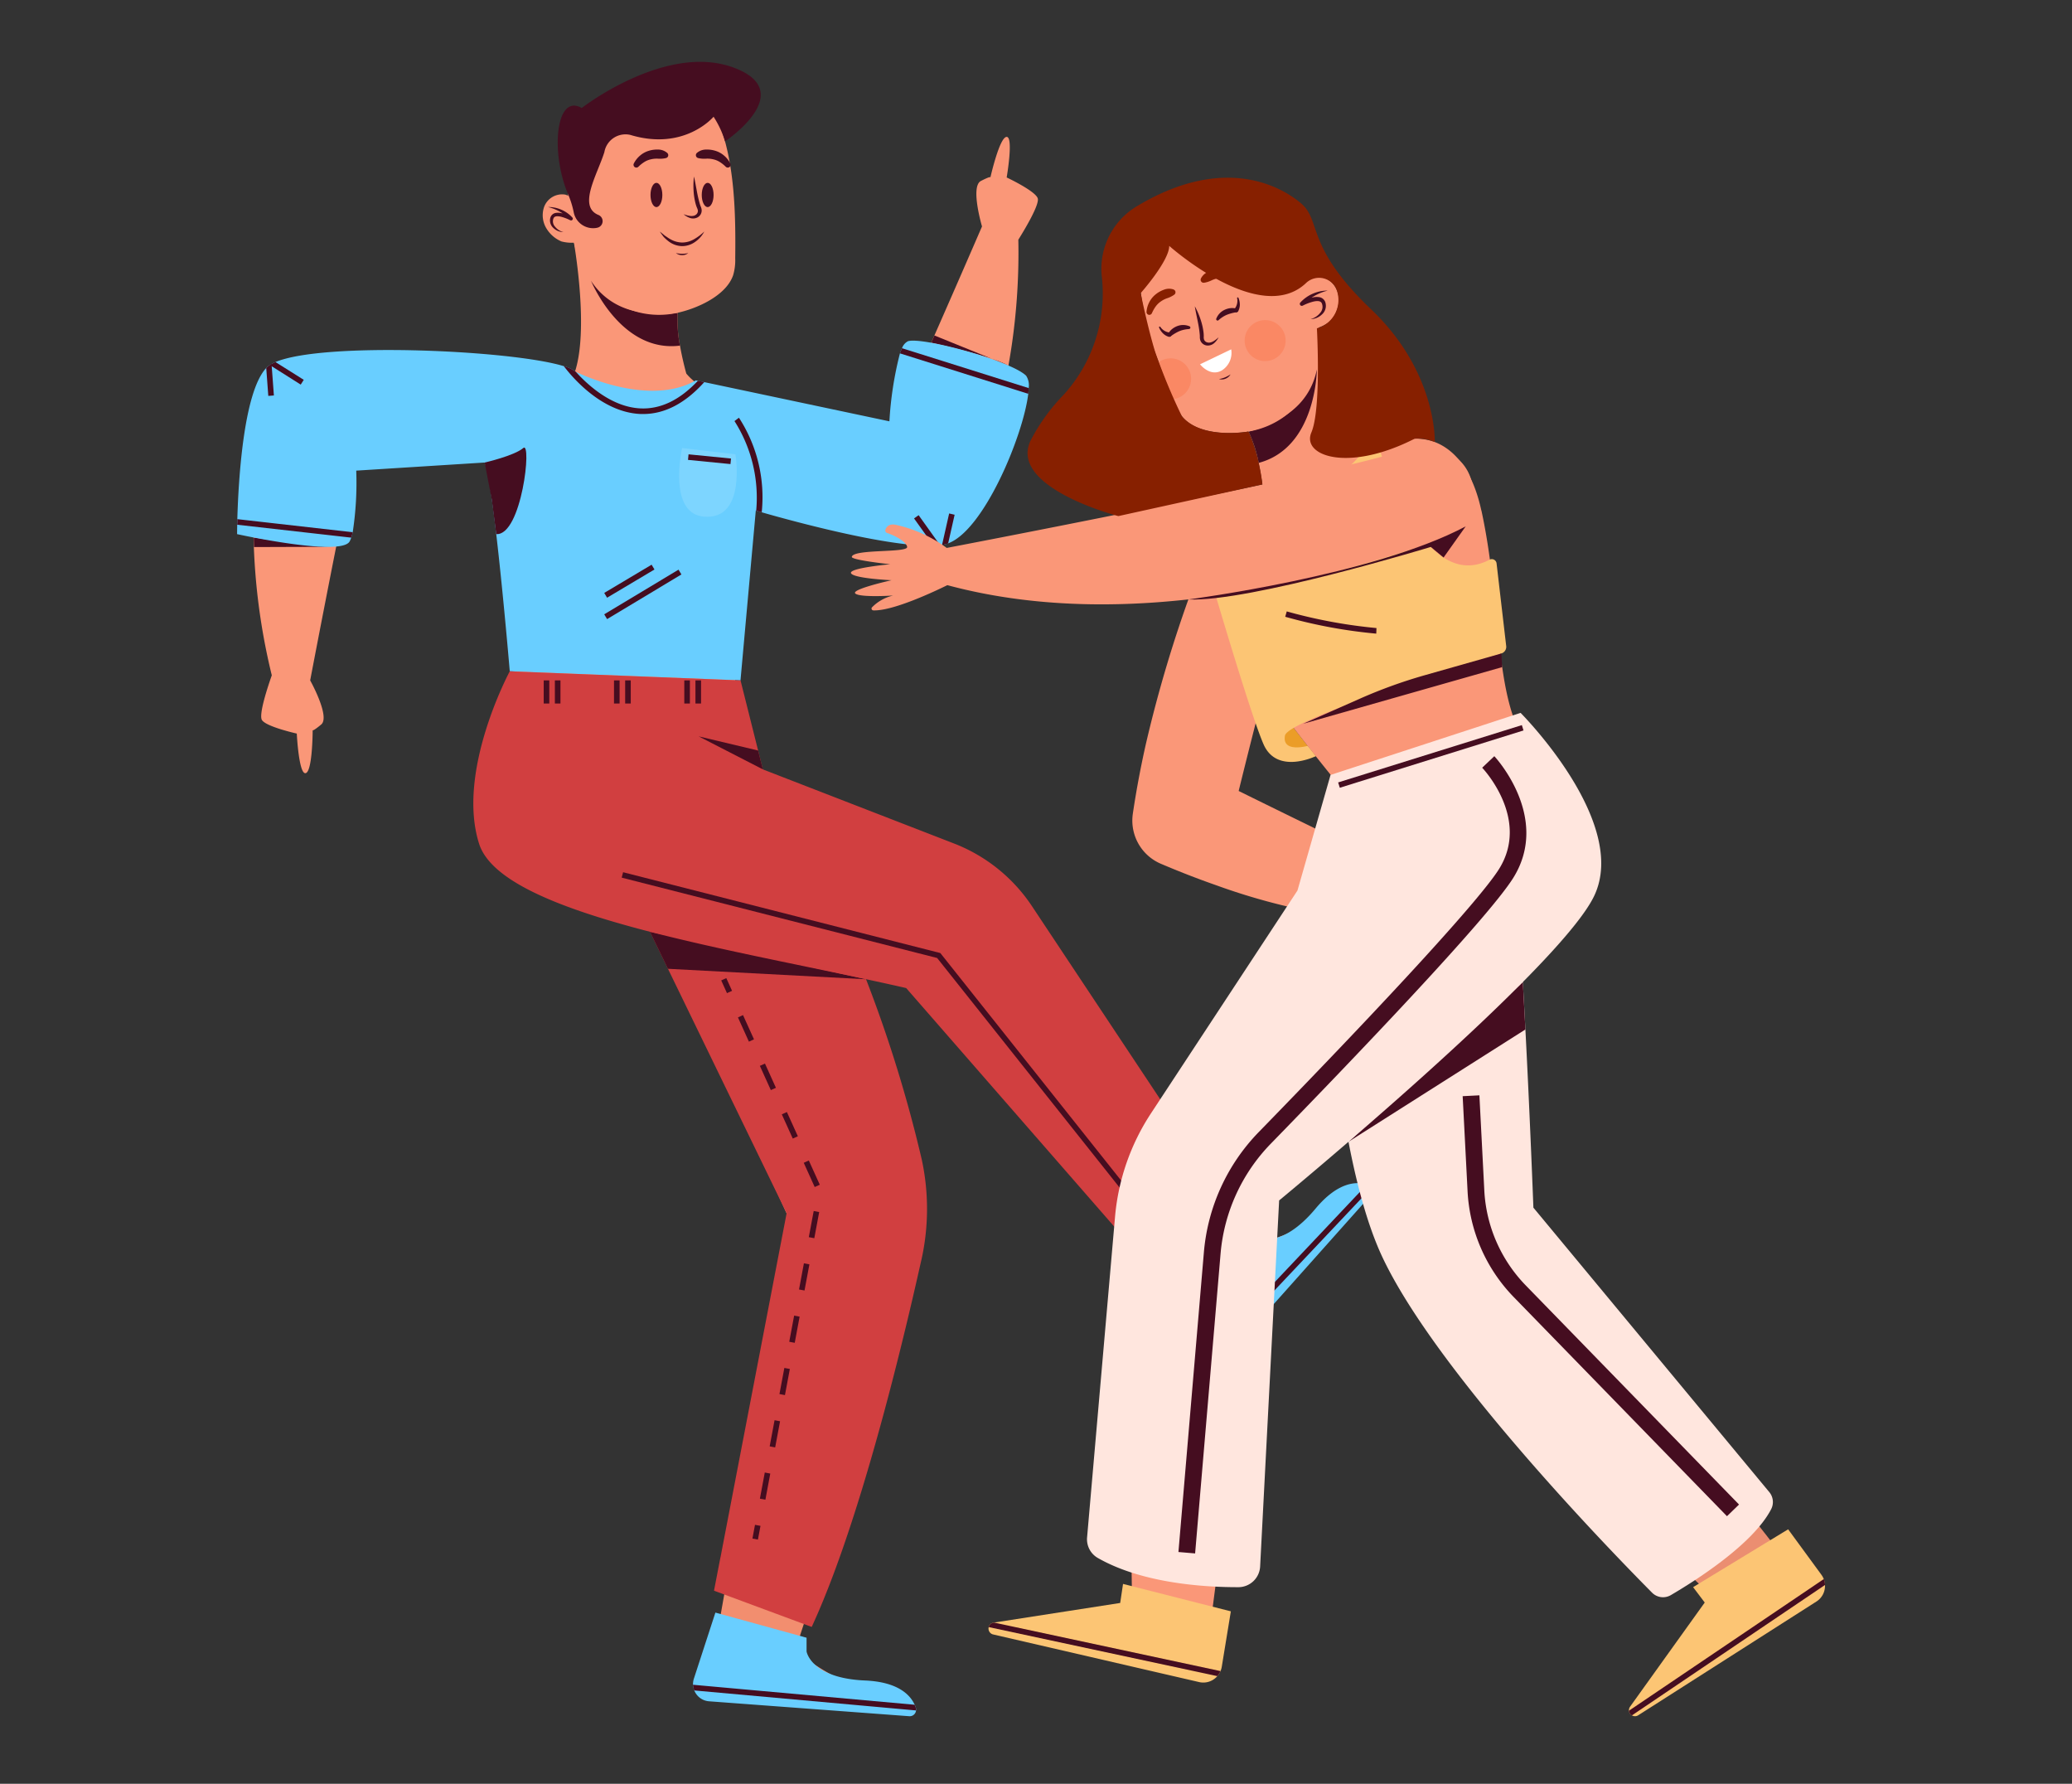<svg xmlns="http://www.w3.org/2000/svg" xmlns:xlink="http://www.w3.org/1999/xlink" width="201" height="173" viewBox="0 0 201 173">
  <rect x="0" y="0" width="201" height="173" fill="#333333" stroke="none"/>
  <defs>
    <clipPath id="clip-path">
      <rect id="Rectángulo_44653" data-name="Rectángulo 44653" width="154.04" height="160.448" fill="none"/>
    </clipPath>
  </defs>
  <g id="Grupo_172702" data-name="Grupo 172702" transform="translate(-775 -452.394)">
    <rect id="Rectángulo_42860" data-name="Rectángulo 42860" width="201" height="173" transform="translate(775 452.394)" fill="none"/>
    <g id="Grupo_173541" data-name="Grupo 173541" transform="translate(798 458.393)">
      <g id="Grupo_173541-2" data-name="Grupo 173541" clip-path="url(#clip-path)">
        <path id="Trazado_177412" data-name="Trazado 177412" d="M107.8,18.9c-.267-.729-3.012-2.016-3.012-2.016s.68-3.935,0-3.935-1.544,3.784-1.576,3.922c0-.033-.061-.089-.926.353-1.044.534.109,4.41.109,4.41s-4.155,9.619-8.639,19.637c-6.9-1.426-13.345-2.837-16.687-3.77a16.116,16.116,0,0,0-3.952-.653,4.2,4.2,0,0,0-3.4,6.821,9.523,9.523,0,0,0,4.714,2.876,126.615,126.615,0,0,0,15.16,3.9c2.148.4,4.421.745,6.782,1a4.555,4.555,0,0,0,4.733-2.925c.66-1.726,1.288-3.528,1.862-5.392a61.954,61.954,0,0,0,2.951-20.207c.583-.932,2.095-3.437,1.878-4.026" transform="translate(-30.133 -5.672)" fill="#fa9778"/>
        <path id="Trazado_177413" data-name="Trazado 177413" d="M119.84,47.934s5.537,1.177,7.487,2.208l-7.176-2.911Z" transform="translate(-52.503 -20.693)" fill="#450d20"/>
        <path id="Trazado_177414" data-name="Trazado 177414" d="M35.416,53.97a9.524,9.524,0,0,0-5.228-1.777,126.575,126.575,0,0,0-15.646-.5c-2.183.081-4.477.238-6.837.5a4.554,4.554,0,0,0-3.98,3.887c-.267,1.828-.488,3.724-.639,5.669A61.949,61.949,0,0,0,4.616,82.115c-.366,1.037-1.294,3.811-.954,4.339.42.653,3.379,1.31,3.379,1.31s.195,3.988.859,3.84.68-4.03.682-4.171c0,.033.079.074.827-.547.9-.75-1.069-4.28-1.069-4.28s1.955-10.293,4.144-21.049c7.043-.114,13.643-.145,17.108.036a16.093,16.093,0,0,0,4-.226,4.2,4.2,0,0,0,1.826-7.4" transform="translate(-1.25 -22.618)" fill="#fa9778"/>
        <path id="Trazado_177415" data-name="Trazado 177415" d="M2.874,82.1s5.474.855,7.414.9L2.9,83.026Z" transform="translate(-1.259 -35.969)" fill="#450d20"/>
        <path id="Trazado_177416" data-name="Trazado 177416" d="M67.481,46.894c-2.231-1.341-3.766-1.833-4.856-3.154-.12-.435-.4-1.5-.613-2.709a12.693,12.693,0,0,1-.225-3.187v0a2.761,2.761,0,0,1,.315-1.147L51.686,30.838c.008.035.012.066.02.1.165.967,1.42,8.555.133,12.58a7.59,7.59,0,0,1-2.941.658,5.346,5.346,0,0,0-3.486,1.385c-1.31,1.232-2.436,3.542-1.7,7.857,1.478,8.63,2.816,16.461,2.249,21.72H67.305s.224-8.51.874-14.8c.593-5.739,2.7-11.4-.7-13.441" transform="translate(-19.049 -13.511)" fill="#fa9778"/>
        <path id="Trazado_177417" data-name="Trazado 177417" d="M69.729,44.068c-5.662.715-8.531-6.047-8.635-6.3a6.676,6.676,0,0,0,4.042,2.9,11.091,11.091,0,0,0,4.333.221c.012,0,.024,0,.035-.007a12.69,12.69,0,0,0,.225,3.186" transform="translate(-26.766 -16.547)" fill="#450d20"/>
        <path id="Trazado_177418" data-name="Trazado 177418" d="M76.792,52.728c-.006.174-.022.357-.044.552-.476,4.024-4.289,13.226-7.772,14.5a2.464,2.464,0,0,1-.374.108c-.07.016-.141.027-.217.038-.059.011-.124.016-.189.027q-.3.033-.633.049c-4.5.168-14.217-2.529-16.67-3.233l-.537-.157a.175.175,0,0,1-.038-.011L48.834,81.07l-22.383-.883s-1.527-18.133-2.437-20.245l-12.456.786a31.644,31.644,0,0,1-.342,5.973v.006a4.962,4.962,0,0,1-.147.525,2.334,2.334,0,0,1-.146.352C10.111,69.122,0,66.886,0,66.886s0-.336.012-.91c.005-.163.01-.347.01-.542.1-3.493.559-12.267,2.806-14.661l.065-.065a1.662,1.662,0,0,1,.276-.222,1.836,1.836,0,0,1,.174-.1,4.171,4.171,0,0,1,.379-.189c4.7-1.993,23.018-1.143,27.974.4a3.171,3.171,0,0,1,1.094.509s.021.011.06.027a.016.016,0,0,0,.005.011c.7.336,7.214,3.38,11.649.829l.2.043.623.13,17.953,3.8A33.953,33.953,0,0,1,64.3,49.36a5.063,5.063,0,0,1,.2-.5,1.207,1.207,0,0,1,.579-.682c1.355-.45,10.02,1.906,11.465,3.347a1.691,1.691,0,0,1,.244,1.2" transform="translate(0 -21.083)" fill="#69ceff"/>
        <path id="Trazado_177419" data-name="Trazado 177419" d="M76.6,66.656l5.174.609s1.1,6.436-3.09,6.041c-3.506-.33-2.083-6.65-2.083-6.65" transform="translate(-33.433 -29.203)" fill="#7dd5ff"/>
        <rect id="Rectángulo_44642" data-name="Rectángulo 44642" width="0.541" height="4.14" transform="translate(43.741 38.603) rotate(-84.368)" fill="#450d20"/>
        <path id="Trazado_177420" data-name="Trazado 177420" d="M70.038,54.06c-1.847,2.058-3.84,3.1-5.931,3.1-.108,0-.216,0-.325-.005-3.829-.2-6.721-3.764-7.376-4.642a3.187,3.187,0,0,1,1.094.509s.022.011.06.028a.017.017,0,0,0,.006.011c1.181,1.31,3.488,3.412,6.244,3.553,1.966.1,3.84-.8,5.606-2.681Z" transform="translate(-24.712 -23.006)" fill="#450d20"/>
        <rect id="Rectángulo_44643" data-name="Rectángulo 44643" width="5.35" height="0.541" transform="translate(35.615 51.505) rotate(-30.77)" fill="#450d20"/>
        <rect id="Rectángulo_44644" data-name="Rectángulo 44644" width="8.411" height="0.542" transform="matrix(0.857, -0.515, 0.515, 0.857, 35.614, 53.581)" fill="#450d20"/>
        <path id="Trazado_177421" data-name="Trazado 177421" d="M11.225,80.2V80.2a5.25,5.25,0,0,1-.146.525L.019,79.473c.006-.162.011-.346.011-.541Z" transform="translate(-0.008 -34.581)" fill="#450d20"/>
        <path id="Trazado_177422" data-name="Trazado 177422" d="M126.931,53.3c-.006.174-.022.357-.044.552l-12.446-3.921a5.065,5.065,0,0,1,.2-.5Z" transform="translate(-50.138 -21.659)" fill="#450d20"/>
        <path id="Trazado_177423" data-name="Trazado 177423" d="M42.741,68.031s2.885-.663,3.743-1.408-.139,8.506-2.62,8.349l-.435-3.354Z" transform="translate(-18.725 -29.17)" fill="#450d20"/>
        <path id="Trazado_177424" data-name="Trazado 177424" d="M88.515,70.6l-.536-.157a13.825,13.825,0,0,0-2.107-8.692l.433-.325a14.157,14.157,0,0,1,2.21,9.174" transform="translate(-37.622 -26.912)" fill="#450d20"/>
        <path id="Trazado_177425" data-name="Trazado 177425" d="M119.4,81.155q-.3.033-.634.049l-1.89-2.643.444-.314Z" transform="translate(-51.207 -34.281)" fill="#450d20"/>
        <path id="Trazado_177426" data-name="Trazado 177426" d="M122.928,78.073l-.628,2.779a2.481,2.481,0,0,1-.374.108c-.071.016-.141.028-.217.038l.688-3.049Z" transform="translate(-53.322 -34.15)" fill="#450d20"/>
        <path id="Trazado_177427" data-name="Trazado 177427" d="M5.774,55.2l-.542.043-.2-2.708L5.1,52.47a1.691,1.691,0,0,1,.276-.222,1.755,1.755,0,0,1,.173-.1l.016.222Z" transform="translate(-2.205 -22.845)" fill="#450d20"/>
        <path id="Trazado_177428" data-name="Trazado 177428" d="M8.937,53.536,8.645,54,5.828,52.22,5.639,52.1a1.652,1.652,0,0,1,.173-.1,4.112,4.112,0,0,1,.379-.19Z" transform="translate(-2.471 -22.698)" fill="#450d20"/>
        <path id="Trazado_177429" data-name="Trazado 177429" d="M69.861,7.892c-1.36-3.5-7.773-4.858-12.242-.972C55.543,8.727,55.106,12,55.23,14.989a1.617,1.617,0,0,0-.269-.11,1.861,1.861,0,0,0-2.1,1.314,2.464,2.464,0,0,0,.319,2.051,3.1,3.1,0,0,0,1.409,1.177,3.969,3.969,0,0,0,1.213.12,9.029,9.029,0,0,0,2.977,5.068,8.165,8.165,0,0,0,6.942,1.757c1.935-.4,4.8-1.642,5.51-3.651a5.085,5.085,0,0,0,.208-1.642c.052-4.233-.027-9.182-1.582-13.181" transform="translate(-23.117 -2.002)" fill="#fa9778"/>
        <path id="Trazado_177430" data-name="Trazado 177430" d="M80.22,22.059c0,.649.257,1.175.574,1.175s.574-.526.574-1.175-.257-1.175-.574-1.175-.574.526-.574,1.175" transform="translate(-35.145 -9.15)" fill="#450d20"/>
        <path id="Trazado_177431" data-name="Trazado 177431" d="M72.523,22.059c0,.649-.257,1.175-.574,1.175s-.574-.526-.574-1.175.257-1.175.574-1.175.574.526.574,1.175" transform="translate(-31.271 -9.15)" fill="#450d20"/>
        <path id="Trazado_177432" data-name="Trazado 177432" d="M77.294,29.3a2.8,2.8,0,0,1-.865.983,2.188,2.188,0,0,1-1.284.426,2.222,2.222,0,0,1-1.278-.441,4.216,4.216,0,0,1-.5-.441c-.135-.174-.267-.348-.385-.528.177.13.339.268.5.4.18.11.342.244.525.337a2.367,2.367,0,0,0,1.134.323,2.315,2.315,0,0,0,1.14-.307,4.955,4.955,0,0,0,1.009-.753" transform="translate(-31.976 -12.837)" fill="#450d20"/>
        <path id="Trazado_177433" data-name="Trazado 177433" d="M76.952,33.007a.943.943,0,0,1-.6.2.986.986,0,0,1-.6-.2,3.144,3.144,0,0,0,.6.068,2.608,2.608,0,0,0,.6-.068" transform="translate(-33.184 -14.461)" fill="#450d20"/>
        <path id="Trazado_177434" data-name="Trazado 177434" d="M71.714,15.466a1.36,1.36,0,0,0-.889-.329,2.748,2.748,0,0,0-.947.134,2.328,2.328,0,0,0-.834.478,2.425,2.425,0,0,0-.569.73.275.275,0,0,0,.426.336l.024-.022a3.368,3.368,0,0,1,.566-.45,1.983,1.983,0,0,1,.626-.257,2.447,2.447,0,0,1,.678-.066,2.585,2.585,0,0,0,.725-.042l.072-.017a.287.287,0,0,0,.122-.494" transform="translate(-29.985 -6.631)" fill="#450d20"/>
        <path id="Trazado_177435" data-name="Trazado 177435" d="M79.3,15.466a1.36,1.36,0,0,1,.889-.329,2.747,2.747,0,0,1,.947.134,2.328,2.328,0,0,1,.834.478,2.425,2.425,0,0,1,.569.73.275.275,0,0,1-.426.336l-.024-.022a3.368,3.368,0,0,0-.566-.45,1.983,1.983,0,0,0-.626-.257,2.447,2.447,0,0,0-.678-.066,2.587,2.587,0,0,1-.725-.042l-.072-.017a.288.288,0,0,1-.122-.494" transform="translate(-34.698 -6.631)" fill="#450d20"/>
        <path id="Trazado_177436" data-name="Trazado 177436" d="M78.093,19.781c.1.443.175.882.258,1.318a13.037,13.037,0,0,0,.289,1.279,3.182,3.182,0,0,0,.1.3,1.082,1.082,0,0,1,.1.379.764.764,0,0,1-.412.7.928.928,0,0,1-.749.04,1.818,1.818,0,0,1-.593-.355c.412.155.893.276,1.183.057a.453.453,0,0,0,.2-.419.84.84,0,0,0-.086-.261q-.067-.164-.116-.332a6.263,6.263,0,0,1-.215-1.352,7.133,7.133,0,0,1,.042-1.354" transform="translate(-33.771 -8.666)" fill="#450d20"/>
        <path id="Trazado_177437" data-name="Trazado 177437" d="M53.706,25.066a4.31,4.31,0,0,1,1.163.465,3.359,3.359,0,0,1,.929.774l.21-.259a3.856,3.856,0,0,0-.994-.388,1.482,1.482,0,0,0-.574-.026.65.65,0,0,0-.5.4.975.975,0,0,0,.28,1.068,1.417,1.417,0,0,0,.963.393,1.525,1.525,0,0,1-.812-.529.765.765,0,0,1-.147-.809c.092-.233.4-.226.711-.157a4.356,4.356,0,0,1,.907.343l.009,0a.168.168,0,0,0,.2-.264,3.069,3.069,0,0,0-1.082-.764,3.148,3.148,0,0,0-1.268-.253" transform="translate(-23.529 -10.981)" fill="#450d20"/>
        <path id="Trazado_177438" data-name="Trazado 177438" d="M59.094,16.108l.117-.024a.65.65,0,0,0,.1-1.233l-.017-.007c-2.012-.834-.092-3.92.588-6.092a2.081,2.081,0,0,1,2.507-1.67c5.278,1.6,8.086-1.76,8.086-1.76a9.408,9.408,0,0,1,1.115,2.389s7.274-4.852.73-7.19S57.684,4.476,57.684,4.476c-2.5-1.452-3.055,4.251-1.327,8.357a8.726,8.726,0,0,1,.539,1.694,1.92,1.92,0,0,0,2.2,1.581" transform="translate(-24.253 0)" fill="#450d20"/>
        <path id="Trazado_177439" data-name="Trazado 177439" d="M91.918,173.161a23.555,23.555,0,0,0-.044-14.074c-2.328-7.346-4.67-14.451-6.71-20.105a93.78,93.78,0,0,0-4.08-10.042c-1.207-2.326-2.36-4.475-3.457-6.423q-8.316.654-16.664.867l19.4,42.74L73.407,205.47c-.762,1.711-1.992,4.629-1.942,5.494a1.362,1.362,0,0,0,1.245,1.279l18.01,1.564a.682.682,0,0,0,.557-.2.978.978,0,0,0,.2-1.268.7.7,0,0,0-.641-.319c-4.58.193-9.889-4.2-9.889-4.2l-.12-.047c.289-.869,3.689-11.094,7.688-23.7.888-2.806,2.248-7.187,3.4-10.917" transform="translate(-26.708 -53.676)" fill="#f28e6f"/>
        <path id="Trazado_177440" data-name="Trazado 177440" d="M93.815,260.945c-.065.168-.13.336-.2.5l-10.22-3.51.108-.536Z" transform="translate(-36.536 -112.772)" fill="#450d20"/>
        <path id="Trazado_177441" data-name="Trazado 177441" d="M100.346,277.158a.616.616,0,0,1-.666.558l-19.41-1.446a1.674,1.674,0,0,1-1.435-1.051,1.7,1.7,0,0,1-.125-.552,1.8,1.8,0,0,1,.087-.6l2.085-6.4,8.844,2.437v1.332s.406,2.594,5.687,2.817c3.174.14,4.36,1.381,4.8,2.35a2.178,2.178,0,0,1,.108.271.562.562,0,0,1,.027.282" transform="translate(-34.483 -117.269)" fill="#69ceff"/>
        <path id="Trazado_177442" data-name="Trazado 177442" d="M100.347,282.613l-21.512-1.939a1.7,1.7,0,0,1-.125-.552l21.5,1.939a2.174,2.174,0,0,1,.108.271.562.562,0,0,1,.027.281" transform="translate(-34.484 -122.725)" fill="#450d20"/>
        <path id="Trazado_177443" data-name="Trazado 177443" d="M91.776,169.756c-1.646,7.387-5.107,21.832-9.088,31.921-.065.168-.13.336-.2.5-.438,1.1-.888,2.14-1.337,3.115l-9.478-3.515.6-3.108.108-.537,6.336-32.961L58,122.5l18.414-.374a130.41,130.41,0,0,1,15.414,37.841,22.715,22.715,0,0,1-.049,9.792" transform="translate(-25.409 -53.504)" fill="#d13f40"/>
        <path id="Trazado_177444" data-name="Trazado 177444" d="M71.281,150.154l20.981,4.605-19.238-1.016Z" transform="translate(-31.229 -65.784)" fill="#450d20"/>
        <rect id="Rectángulo_44645" data-name="Rectángulo 44645" width="0.541" height="1.354" transform="translate(46.964 89.086) rotate(-24.332)" fill="#450d20"/>
        <path id="Trazado_177445" data-name="Trazado 177445" d="M89.132,211.532l-.533-.1.474-2.536.533.1Zm.948-5.072-.533-.1.475-2.536.533.1Zm.949-5.072-.533-.1.475-2.536.533.1Zm.949-5.072-.533-.1.475-2.536.532.1Zm.949-5.073-.533-.1.474-2.536.533.1Zm.949-5.072-.533-.1.474-2.536.533.1Zm.039-4.963-1.064-2.35.493-.223,1.064,2.35Zm-2.127-4.7-1.064-2.35.493-.223,1.064,2.35Zm-2.128-4.7-1.064-2.35.494-.223,1.064,2.35Zm-2.127-4.7-1.064-2.35.493-.223,1.064,2.35Z" transform="translate(-37.883 -72.083)" fill="#450d20"/>
        <rect id="Rectángulo_44646" data-name="Rectángulo 44646" width="1.354" height="0.542" transform="matrix(0.184, -0.983, 0.983, 0.184, 49.992, 143.217)" fill="#450d20"/>
        <path id="Trazado_177446" data-name="Trazado 177446" d="M127.569,160.048a.979.979,0,0,0-.868-.947.7.7,0,0,0-.647.3c-2.694,3.71-9.43,5.145-9.43,5.145l-.111.065,0,0c-.536-.818-6.429-9.814-13.794-20.743-2.28-3.368-6.358-9.316-8.736-12.781a10.656,10.656,0,0,0-4.961-3.911c-7.106-2.73-14.233-5.388-20.293-7.506q-1.788-.625-3.439-1.181a95.277,95.277,0,0,0-10.4-3.039c-4.333-.839-8.178-1.489-11.428-1.874a47.167,47.167,0,0,0-1.609,5.833c-.736,3.5,5.055,10.329,5.055,10.329l36.675,9.369L110.093,169l0,0c.868,1.661,2.39,4.434,3.1,4.931a1.363,1.363,0,0,0,1.776-.181l12.411-13.144a.684.684,0,0,0,.188-.562" transform="translate(-18.305 -49.76)" fill="#fa9778"/>
        <path id="Trazado_177447" data-name="Trazado 177447" d="M180.59,194.711l-12.955,14.531a1.7,1.7,0,0,1-1.831.466,1.722,1.722,0,0,1-.482-.276,1.615,1.615,0,0,1-.33-.357l-3.812-5.546,7.311-5.546,1.061.813s2.307,1.256,5.692-2.8c2.166-2.589,3.958-2.638,4.972-2.328a.569.569,0,0,1,.092.027.643.643,0,0,1,.352.287.623.623,0,0,1-.07.731" transform="translate(-70.615 -84.79)" fill="#69ceff"/>
        <path id="Trazado_177448" data-name="Trazado 177448" d="M183.892,194.082,169.036,209.81a1.7,1.7,0,0,1-.482-.276l14.894-15.765a.626.626,0,0,1,.092.027.645.645,0,0,1,.352.287" transform="translate(-73.846 -84.892)" fill="#450d20"/>
        <path id="Trazado_177449" data-name="Trazado 177449" d="M115,158.117l-7.5,6.141-1.847-2.117-.357-.412L82.771,135.912c-16.161-3.7-39.179-6.949-41.426-13.989s2.974-16.735,2.974-16.735l22.384.883,2.166,8.633,18.545,7.187a16.034,16.034,0,0,1,7.56,6.077l18.512,27.87.3.455Z" transform="translate(-17.866 -46.084)" fill="#d13f40"/>
        <path id="Trazado_177450" data-name="Trazado 177450" d="M164.086,195.784l-8.129,5.849-.357-.412,8.189-5.893Z" transform="translate(-68.17 -85.576)" fill="#450d20"/>
        <path id="Trazado_177451" data-name="Trazado 177451" d="M85.912,119.621l-6.229-3.2,5.769,1.374Z" transform="translate(-34.91 -51.004)" fill="#450d20"/>
        <path id="Trazado_177452" data-name="Trazado 177452" d="M117.284,173.71,97,148.193,66.4,140.4l.134-.525,30.775,7.838,20.4,25.66Z" transform="translate(-29.09 -61.281)" fill="#450d20"/>
        <rect id="Rectángulo_44647" data-name="Rectángulo 44647" width="0.542" height="2.242" transform="translate(29.744 59.989)" fill="#450d20"/>
        <rect id="Rectángulo_44648" data-name="Rectángulo 44648" width="0.542" height="2.242" transform="translate(30.827 59.989)" fill="#450d20"/>
        <rect id="Rectángulo_44649" data-name="Rectángulo 44649" width="0.542" height="2.242" transform="translate(36.563 59.989)" fill="#450d20"/>
        <rect id="Rectángulo_44650" data-name="Rectángulo 44650" width="0.542" height="2.242" transform="translate(37.646 59.989)" fill="#450d20"/>
        <rect id="Rectángulo_44651" data-name="Rectángulo 44651" width="0.542" height="2.242" transform="translate(43.382 59.989)" fill="#450d20"/>
        <rect id="Rectángulo_44652" data-name="Rectángulo 44652" width="0.542" height="2.242" transform="translate(44.465 59.989)" fill="#450d20"/>
        <path id="Trazado_177453" data-name="Trazado 177453" d="M183.192,119.243l.983-3.479s-9.455-4.515-19.3-9.375c1.686-6.839,3.339-13.229,4.4-16.533a16.121,16.121,0,0,0,.8-3.925,4.2,4.2,0,0,0-6.688-3.652,9.525,9.525,0,0,0-3.052,4.6,126.57,126.57,0,0,0-4.472,15c-.478,2.131-.911,4.389-1.258,6.739a4.554,4.554,0,0,0,2.743,4.84c1.7.724,3.476,1.421,5.318,2.064a61.61,61.61,0,0,0,20.522,3.716" transform="translate(-67.715 -35.676)" fill="#fa9778"/>
        <path id="Trazado_177454" data-name="Trazado 177454" d="M181.311,114.965l2.146,2.745s-3.554.14-3.554-1.236a1.342,1.342,0,0,1,1.408-1.509" transform="translate(-78.818 -50.368)" fill="#eb9d28"/>
        <path id="Trazado_177455" data-name="Trazado 177455" d="M194.894,63.46c-.932-4.278-2.842-6-4.518-6.648a5.346,5.346,0,0,0-3.751.022,7.583,7.583,0,0,1-2.974.492c-2.7-3.249-4.382-10.754-4.591-11.712-.006-.035-.014-.066-.02-.1l-7.461,9.334a2.761,2.761,0,0,1,.721.945v0a12.665,12.665,0,0,1,.986,3.039c.256,1.2.4,2.292.447,2.741-.516,1.633-1.755,2.664-3.321,4.744-2.386,3.167-.514,8.734,2.877,13.618s9.261,11.94,9.261,11.94L198.7,85.1c-2.5-4.663-1.94-13.088-3.8-21.643" transform="translate(-74.19 -19.94)" fill="#fa9778"/>
        <path id="Trazado_177456" data-name="Trazado 177456" d="M175.6,62.143c5.518-1.459,5.642-8.8,5.645-9.077a6.678,6.678,0,0,1-2.661,4.2,11.079,11.079,0,0,1-3.934,1.83c-.012,0-.023.005-.035.006a12.678,12.678,0,0,1,.986,3.039" transform="translate(-76.499 -23.249)" fill="#450d20"/>
        <path id="Trazado_177457" data-name="Trazado 177457" d="M184.649,66.238s4.088,14.6,10.76,11.067a.468.468,0,0,1,.689.354l.934,8.015a.672.672,0,0,1-.469.723c-3.294,1.009-20.7,6.408-20.991,7.961-.319,1.715,2.2,1,2.2,1l.79,1s-3.757,1.833-5.066-1.146c-.96-2.185-3.311-9.954-4.5-13.94a6.565,6.565,0,0,1,.436-4.852,24,24,0,0,1,3.7-5.553s6.972.675,10.333-4.523c.11-.171,1.084.075,1.184-.11" transform="translate(-73.919 -29.02)" fill="#fcc574"/>
        <path id="Trazado_177458" data-name="Trazado 177458" d="M189.787,97.012a48.683,48.683,0,0,1-8.831-1.635l.146-.521a49.194,49.194,0,0,0,8.706,1.615Z" transform="translate(-79.279 -41.558)" fill="#450d20"/>
        <path id="Trazado_177459" data-name="Trazado 177459" d="M203.282,102.116l.082,1.323-19.305,5.494,5.514-2.439a47.939,47.939,0,0,1,6.307-2.277Z" transform="translate(-80.639 -44.738)" fill="#450d20"/>
        <path id="Trazado_177460" data-name="Trazado 177460" d="M161.978,66.709a16.022,16.022,0,0,0-3.949.659c-9.318,2.625-42.761,9-42.761,9v0a13.053,13.053,0,0,0-4.877-2.227c-.707-.173-.97.18-1.068.45a.255.255,0,0,0,.168.329c.663.209,1.879.833,1.938,1.355.067.589-5.24.176-5.368.96-.052.315,3.726.715,3.726.715s-4.069.369-3.8.876,3.928.674,3.928.674-3.982.884-3.511,1.291,3.672.193,3.672.193a4.145,4.145,0,0,0-2.069,1.159.179.179,0,0,0,.143.282c1.9.071,5.925-1.829,7.18-2.447v0c18.312,4.925,37.857-1.21,45.351-3.574a9.557,9.557,0,0,0,4.709-2.887,4.2,4.2,0,0,0-3.415-6.812" transform="translate(-46.429 -29.226)" fill="#fa9778"/>
        <path id="Trazado_177461" data-name="Trazado 177461" d="M164.256,87.265s17.955-2.327,26.891-7.088L189,83.2l-1.237-1.028s-17.629,5.367-23.507,5.091" transform="translate(-71.963 -35.127)" fill="#450d20"/>
        <path id="Trazado_177462" data-name="Trazado 177462" d="M174.565,32.683a1.859,1.859,0,0,0-2.436-.433,1.611,1.611,0,0,0-.208.2c-1.006-2.817-2.636-5.689-5.239-6.584-5.6-1.928-11.035,1.736-10.985,5.489a27.888,27.888,0,0,0,1.919,8.874c.444,1.233.927,2.438,1.406,3.581.049.122.1.24.149.359a5.068,5.068,0,0,0,.809,1.442c1.409,1.6,4.529,1.673,6.474,1.319a8.164,8.164,0,0,0,5.78-4.232,9.027,9.027,0,0,0,.862-5.813,4,4,0,0,0,1.078-.565,3.1,3.1,0,0,0,.865-1.62,2.464,2.464,0,0,0-.473-2.021" transform="translate(-68.213 -11.101)" fill="#fa9778"/>
        <path id="Trazado_177463" data-name="Trazado 177463" d="M160.518,55.133a1.986,1.986,0,1,0-.992-3.812,1.888,1.888,0,0,0-.414.23c.444,1.233.927,2.438,1.406,3.581" transform="translate(-69.709 -22.421)" fill="#fa8864"/>
        <path id="Trazado_177464" data-name="Trazado 177464" d="M177.782,45.822a1.987,1.987,0,1,1-2.587-1.1,1.987,1.987,0,0,1,2.587,1.1" transform="translate(-76.211 -19.531)" fill="#fa8864"/>
        <path id="Trazado_177465" data-name="Trazado 177465" d="M169.522,54.4a.942.942,0,0,0,.637-.037.987.987,0,0,0,.484-.416,3.117,3.117,0,0,1-.535.289,2.608,2.608,0,0,1-.585.164" transform="translate(-74.27 -23.637)" fill="#450d20"/>
        <path id="Trazado_177466" data-name="Trazado 177466" d="M166.385,36.691a1.361,1.361,0,0,1,.7-.638,2.736,2.736,0,0,1,.929-.23,2.3,2.3,0,0,1,.952.13,2.425,2.425,0,0,1,.8.463.275.275,0,0,1-.269.471l-.03-.011a3.374,3.374,0,0,0-.694-.2,1.983,1.983,0,0,0-.677,0,2.436,2.436,0,0,0-.653.193,2.618,2.618,0,0,1-.687.233l-.074.011a.287.287,0,0,1-.326-.243.283.283,0,0,1,.027-.169" transform="translate(-72.882 -15.691)" fill="#872000"/>
        <path id="Trazado_177467" data-name="Trazado 177467" d="M159.629,39.23a1.362,1.362,0,0,0-.948.028,2.745,2.745,0,0,0-.827.479,2.317,2.317,0,0,0-.594.755,2.425,2.425,0,0,0-.253.89.274.274,0,0,0,.52.152l.013-.029a3.442,3.442,0,0,1,.357-.629,2.013,2.013,0,0,1,.484-.473,2.458,2.458,0,0,1,.6-.315,2.6,2.6,0,0,0,.656-.311l.061-.043a.287.287,0,0,0,.065-.4.284.284,0,0,0-.137-.1" transform="translate(-68.785 -17.155)" fill="#872000"/>
        <path id="Trazado_177468" data-name="Trazado 177468" d="M172.43,40.737a1.24,1.24,0,0,1-.232,1.005.212.212,0,0,0,.315.285.227.227,0,0,0,.031-.046l0-.01a1.363,1.363,0,0,0,.147-.66,1.687,1.687,0,0,0-.136-.619.069.069,0,0,0-.131.038Z" transform="translate(-75.418 -17.809)" fill="#450d20"/>
        <path id="Trazado_177469" data-name="Trazado 177469" d="M169.045,43.53a1.586,1.586,0,0,1,.8-.859,1.82,1.82,0,0,1,.574-.166,1.585,1.585,0,0,1,.583.044.182.182,0,0,1-.01.355l-.012,0a4.3,4.3,0,0,0-.912.246,2.849,2.849,0,0,0-.787.51l-.019.016a.136.136,0,0,1-.192-.015.137.137,0,0,1-.025-.134" transform="translate(-74.058 -18.618)" fill="#450d20"/>
        <path id="Trazado_177470" data-name="Trazado 177470" d="M159.3,45.727a1.238,1.238,0,0,0,.88.539.212.212,0,1,1-.072.415l-.011,0a1.362,1.362,0,0,1-.574-.358,1.686,1.686,0,0,1-.346-.531.068.068,0,0,1,.119-.066Z" transform="translate(-69.735 -20.019)" fill="#450d20"/>
        <path id="Trazado_177471" data-name="Trazado 177471" d="M162.74,45.82a2.85,2.85,0,0,0-.915.2,4.248,4.248,0,0,0-.815.478l-.01.007a.182.182,0,0,1-.26-.242,1.572,1.572,0,0,1,.376-.447,1.826,1.826,0,0,1,.521-.293,1.586,1.586,0,0,1,1.173.031.136.136,0,0,1-.046.259Z" transform="translate(-70.412 -19.904)" fill="#450d20"/>
        <path id="Trazado_177472" data-name="Trazado 177472" d="M166.249,51.071s.968,1.244,2.1.6a2.012,2.012,0,0,0,.923-2.053Z" transform="translate(-72.836 -21.737)" fill="#fff"/>
        <path id="Trazado_177473" data-name="Trazado 177473" d="M165.343,42.18c.072.448.167.884.255,1.318s.173.866.212,1.294c.012.107.021.213.024.317a1.073,1.073,0,0,0,.049.389.764.764,0,0,0,.643.492.924.924,0,0,0,.709-.244,1.815,1.815,0,0,0,.417-.551c-.324.3-.725.59-1.075.5a.453.453,0,0,1-.346-.312.839.839,0,0,1-.018-.274c0-.119-.006-.236-.017-.351a6.223,6.223,0,0,0-.307-1.334,7.148,7.148,0,0,0-.546-1.24" transform="translate(-72.439 -18.48)" fill="#450d20"/>
        <path id="Trazado_177474" data-name="Trazado 177474" d="M186.2,39.469a4.928,4.928,0,0,0-1.33.532,3.835,3.835,0,0,0-1.061.884l-.24-.3a4.448,4.448,0,0,1,1.137-.443,1.7,1.7,0,0,1,.656-.03.742.742,0,0,1,.568.459,1.114,1.114,0,0,1-.321,1.222,1.618,1.618,0,0,1-1.1.45,1.75,1.75,0,0,0,.929-.6.876.876,0,0,0,.168-.924c-.106-.266-.459-.259-.813-.18a4.973,4.973,0,0,0-1.037.393l-.01.005a.193.193,0,0,1-.23-.3,3.507,3.507,0,0,1,1.237-.873,3.592,3.592,0,0,1,1.449-.29" transform="translate(-80.376 -17.291)" fill="#450d20"/>
        <path id="Trazado_177475" data-name="Trazado 177475" d="M147.439,31.2s2.77-3.116,2.775-4.588c0,0,8.829,7.9,13.311,3.567a1.835,1.835,0,0,1,2.866.542,2.848,2.848,0,0,1-1.851,3.885s.437,7.82-.536,10.1,3.566,3.9,10.03.6a4.288,4.288,0,0,1,1.942.326s.235-6.76-6.168-12.858-4.813-8.569-6.776-10.261c-1.789-1.542-7.333-4.894-15.889.214a7.073,7.073,0,0,0-3.489,6.679c.005.049.01.1.015.149a14.594,14.594,0,0,1-3.692,11.49,18.7,18.7,0,0,0-3.225,4.473c-2.121,4.548,8.524,7.3,8.524,7.3l13.976-3.071a18.56,18.56,0,0,0-1.35-5.131s-4.56.825-6.468-1.5a58.06,58.06,0,0,1-2.6-6.267c-.721-2.373-1.39-5.652-1.39-5.652" transform="translate(-59.79 -8.764)" fill="#872000"/>
        <path id="Trazado_177476" data-name="Trazado 177476" d="M236.043,203.96c-.363-.786-2.822-2.781-4.3-3.932l-24.667-31.434-2.573-40.02h-15.54c-.056,2.307-.064,4.831-.033,7.557a93.959,93.959,0,0,0,1.129,10.78c.819,5.642,2.013,12.563,3.333,19.726a27.216,27.216,0,0,0,7.614,14.407c2.579,2.554,5.429,5.369,7.333,7.229,9.463,9.235,17.277,16.654,17.942,17.284l-.084.1s-2.617,6.371-6.748,8.358a.7.7,0,0,0-.415.583.979.979,0,0,0,.776,1.023.685.685,0,0,0,.587-.084l15.152-9.861a1.363,1.363,0,0,0,.5-1.715" transform="translate(-82.764 -56.33)" fill="#eb8e71"/>
        <path id="Trazado_177477" data-name="Trazado 177477" d="M186.962,126.835s.119,30.413,6.076,43.005c5.257,11.11,22.215,28.539,26.132,32.486a1.5,1.5,0,0,0,1.826.238c2.322-1.359,7.967-4.917,9.732-8.337a1.51,1.51,0,0,0-.184-1.656l-22.883-27.584s-1.34-36.038-2.633-38.881-12.768-5.719-18.066.728" transform="translate(-81.91 -53.862)" fill="#ffe6de"/>
        <path id="Trazado_177478" data-name="Trazado 177478" d="M191.878,174.32l16.912-15.492.25,4.6Z" transform="translate(-84.064 -69.585)" fill="#450d20"/>
        <path id="Trazado_177479" data-name="Trazado 177479" d="M237.231,219.2,216.55,197.953a15.884,15.884,0,0,1-4.483-10.266l-.476-9.222,1.623-.083.476,9.222a14.264,14.264,0,0,0,4.025,9.217L238.4,218.069Z" transform="translate(-92.701 -78.151)" fill="#450d20"/>
        <path id="Trazado_177480" data-name="Trazado 177480" d="M259.316,258.69a1.8,1.8,0,0,1-.845,1.614L241.2,271.325a.566.566,0,0,1-.292.092.575.575,0,0,1-.32-.081.557.557,0,0,1-.287-.455.592.592,0,0,1,.108-.39l7.241-10.1-1.127-1.49,9.218-5.611,3.228,4.409a1.805,1.805,0,0,1,.347.991" transform="translate(-105.278 -110.97)" fill="#fcc574"/>
        <path id="Trazado_177481" data-name="Trazado 177481" d="M259.317,262.452,240.589,275.1a.557.557,0,0,1-.287-.455l18.9-12.766a1.63,1.63,0,0,1,.119.574" transform="translate(-105.279 -114.732)" fill="#450d20"/>
        <path id="Trazado_177482" data-name="Trazado 177482" d="M188.232,127.349c-.033-.193-.062-.389-.1-.576-.722-3.348-3.05-6.432-5.248-8.986a26.491,26.491,0,0,0-3.065-2.845A125.61,125.61,0,0,0,168.651,125.2a93.723,93.723,0,0,0-6.9,8.36c-3.452,4.537-7.553,10.238-11.738,16.2a27.214,27.214,0,0,0-4.944,15.527c-.015,3.63-.026,7.635-.019,10.3.042,13.222.224,24,.24,24.912l-.128.008s-6.379,2.6-10.692,1.042a.7.7,0,0,0-.707.112.979.979,0,0,0-.186,1.271.681.681,0,0,0,.471.36l17.652,3.9a1.364,1.364,0,0,0,1.571-.848c.306-.81.006-3.962-.209-5.823L158.2,160.89Z" transform="translate(-58.457 -50.358)" fill="#fa9778"/>
        <path id="Trazado_177483" data-name="Trazado 177483" d="M153.239,265.38l-.883,5.389a1.864,1.864,0,0,1-.119.406,1.619,1.619,0,0,1-.309.488,1.792,1.792,0,0,1-1.782.574l-19.963-4.615a.531.531,0,0,1-.271-.146.573.573,0,0,1-.162-.569.58.58,0,0,1,.476-.433l.043-.006,12.235-1.9.276-1.847Z" transform="translate(-56.837 -115.104)" fill="#fcc574"/>
        <path id="Trazado_177484" data-name="Trazado 177484" d="M152.252,274.093a1.628,1.628,0,0,1-.308.488l-22.178-4.755a.581.581,0,0,1,.476-.434l.043-.005Z" transform="translate(-56.852 -118.022)" fill="#450d20"/>
        <path id="Trazado_177485" data-name="Trazado 177485" d="M170.36,118.388l18.436-6.019s10.581,10.594,7.13,17.771-30.553,29.516-30.553,29.516l-1.844,35.507a2.116,2.116,0,0,1-2.105,2c-3.131.009-9.291-.331-13.666-2.848a2.087,2.087,0,0,1-1.013-2.008l2.718-31.167a21.683,21.683,0,0,1,3.473-9.925L167.15,129.6Z" transform="translate(-64.287 -49.23)" fill="#ffe6de"/>
        <path id="Trazado_177486" data-name="Trazado 177486" d="M190.252,120.558l-.161-.517,17.821-5.559.161.517Z" transform="translate(-83.281 -50.156)" fill="#450d20"/>
        <path id="Trazado_177487" data-name="Trazado 177487" d="M164.138,197.167l-1.618-.138,2.47-29.086a19.023,19.023,0,0,1,5.314-11.635c13.082-13.427,21.585-22.733,23.326-25.533,2.991-4.808-1.454-9.608-1.645-9.81l1.178-1.118c.056.058,5.5,5.905,1.846,11.787-2.466,3.963-15.808,17.871-23.543,25.809a17.4,17.4,0,0,0-4.858,10.638Z" transform="translate(-71.202 -52.507)" fill="#450d20"/>
      </g>
    </g>
  </g>
</svg>
